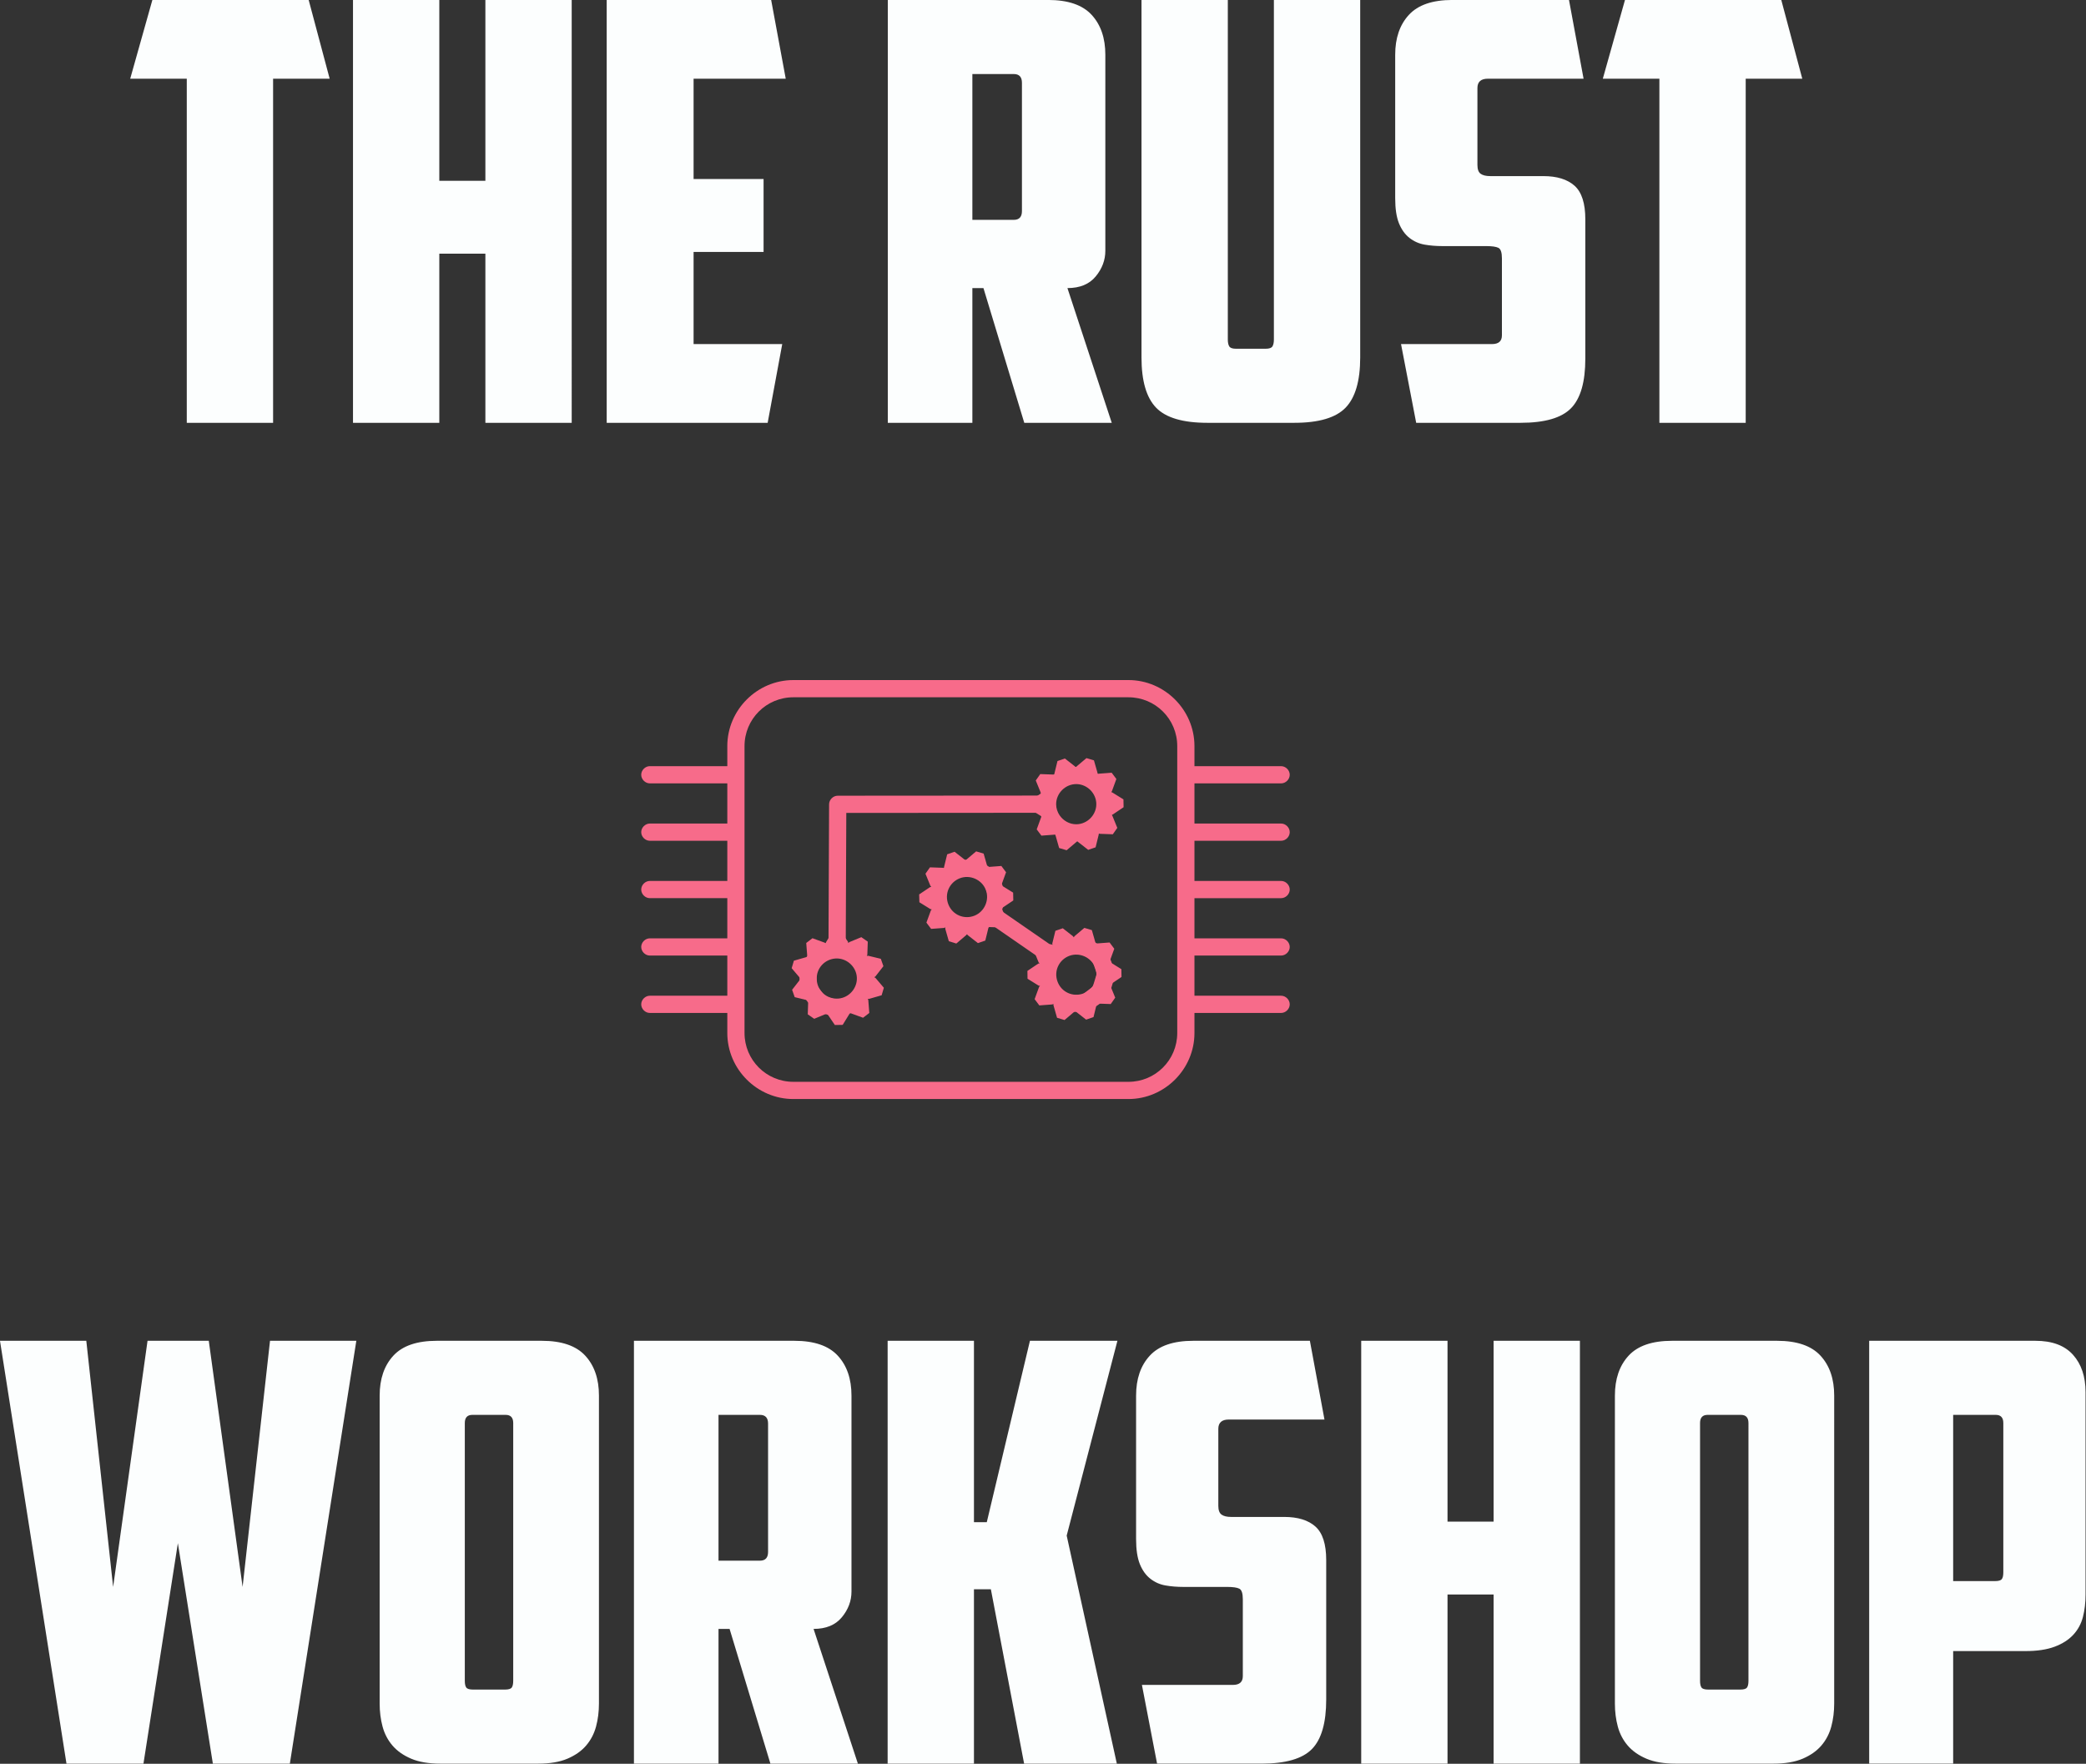 <?xml version="1.0" encoding="UTF-8" standalone="no"?>
<svg
   xmlns:dc="http://purl.org/dc/elements/1.1/"
   xmlns:cc="http://creativecommons.org/ns#"
   xmlns:rdf="http://www.w3.org/1999/02/22-rdf-syntax-ns#"
   xmlns:svg="http://www.w3.org/2000/svg"
   xmlns="http://www.w3.org/2000/svg"
   id="svg14"
   viewBox="0 0 1282.911 1084.681"
   height="1084.681"
   width="1282.911"
   version="1.1">
  <rect x="0" y="0" width="1282.911" height="1084.681" fill="#333333" stroke="none"/>
  <defs
     id="defs18" />
  <g
     style="display:none"
     id="layer1">
    <rect
       y="-159.968"
       x="-58.48"
       height="1403.683"
       width="1403.683"
       id="rect827"
       style="opacity:1;fill:#111111;fill-opacity:1;stroke:none;stroke-width:8.16;stroke-miterlimit:4;stroke-dasharray:none;stroke-opacity:1" />
  </g>
  <g
     id="g12"
     transform="matrix(7.338,0,0,7.338,-779.742,418.165)">
    <defs
       id="SvgjsDefs3103" />
    <g
       style="stroke:#f76b8a;stroke-opacity:1"
       transform="translate(186.611,16.793)"
       id="g2733">
      <path
         d="M 2.864,0.911 3.048,0.868 3.453,0.931 4.068,1.312 4.07,1.423 3.47,1.827 3.068,1.906 2.882,1.87 2.744,2.322 2.919,2.395 3.209,2.685 3.483,3.354 3.419,3.446 2.696,3.42 2.324,3.247 2.195,3.109 1.818,3.394 1.916,3.556 1.981,3.96 1.809,4.663 1.704,4.699 1.134,4.253 0.935,3.895 0.912,3.708 0.439,3.717 0.423,3.905 0.238,4.27 -0.314,4.738 -0.421,4.705 -0.62,4.01 -0.57,3.603 -0.479,3.437 -0.866,3.167 -0.99,3.31 -1.355,3.497 -2.076,3.55 -2.143,3.461 -1.895,2.782 -1.616,2.482 -1.445,2.402 -1.599,1.955 -1.784,1.998 -2.188,1.935 -2.803,1.554 -2.806,1.442 -2.205,1.039 -1.803,0.96 -1.618,0.996 -1.48,0.544 -1.654,0.47 -1.945,0.181 l -0.274,-0.67 0.064,-0.091 0.723,0.026 0.372,0.173 0.129,0.138 0.377,-0.285 -0.098,-0.162 -0.065,-0.405 0.172,-0.703 0.105,-0.036 0.57,0.446 0.199,0.358 0.023,0.188 0.473,-0.009 0.016,-0.188 0.185,-0.365 0.552,-0.467 0.107,0.032 0.199,0.696 -0.049,0.407 -0.092,0.165 0.388,0.271 0.124,-0.143 0.365,-0.187 0.721,-0.054 0.067,0.089 -0.248,0.68 -0.279,0.3 -0.171,0.08 z"
         style="fill:none;stroke:#f76b8a;stroke-width:1;stroke-opacity:1"
         id="path2731" />
    </g>
    <g
       style="fill:#fcfefe"
       transform="matrix(1.222,0,0,1.222,116.685,-70.431)"
       featureKey="nameLeftFeature-0"
       id="SvgjsG3104">
      <path
         id="path3"
         d="m 12.64,11 1.44,5.4 H 10.2 V 40 H 4.28 V 16.4 H 0.4 L 1.92,11 Z M 30.68,40 H 24.76 V 28.4 H 21.6 V 40 H 15.68 V 11 h 5.92 v 12.4 h 3.16 V 11 h 5.92 z m 2.4,-29 h 11.28 l 1,5.4 h -6.32 v 6.88 h 4.8 v 5 h -4.8 v 6.32 h 6.08 l -1,5.4 H 33.08 Z m 25.08,5.08 v 10 H 61 c 0.373,0 0.56,-0.2 0.56,-0.6 v -8.8 c 0,-0.4 -0.187,-0.6 -0.56,-0.6 z m 9.12,12.12 c 0,0.64 -0.22,1.227 -0.66,1.76 -0.44,0.533 -1.087,0.8 -1.94,0.8 L 67.72,40 h -6 l -2.8,-9.24 H 58.16 V 40 h -5.8 V 11 h 11 c 1.36,0 2.353,0.34 2.98,1.02 0.627,0.68 0.94,1.593 0.94,2.74 z m 7,11.8 c -1.68,0 -2.853,-0.347 -3.52,-1.04 -0.667,-0.693 -1,-1.84 -1,-3.44 V 11 h 5.92 v 23.28 c 0,0.213 0.033,0.373 0.1,0.48 0.067,0.107 0.22,0.16 0.46,0.16 h 2.04 c 0.24,0 0.393,-0.053 0.46,-0.16 0.067,-0.107 0.1,-0.267 0.1,-0.48 V 11 h 5.92 v 24.52 c 0,1.6 -0.333,2.747 -1,3.44 C 83.093,39.653 81.92,40 80.24,40 Z m 14.32,0 -1.04,-5.4 h 6.24 c 0.453,0 0.68,-0.2 0.68,-0.6 v -5.28 c 0,-0.4 -0.08,-0.64 -0.24,-0.72 -0.16,-0.08 -0.44,-0.12 -0.84,-0.12 h -3 c -0.427,0 -0.833,-0.033 -1.22,-0.1 -0.387,-0.067 -0.733,-0.22 -1.04,-0.46 -0.307,-0.24 -0.547,-0.573 -0.72,-1 -0.173,-0.427 -0.26,-1 -0.26,-1.72 v -9.84 c 0,-1.147 0.313,-2.06 0.94,-2.74 0.627,-0.68 1.62,-1.02 2.98,-1.02 h 8 l 1,5.4 h -6.56 c -0.48,0 -0.72,0.213 -0.72,0.64 v 5.28 c 0,0.293 0.073,0.493 0.22,0.6 0.147,0.107 0.367,0.16 0.66,0.16 h 3.64 c 0.933,0 1.647,0.22 2.14,0.66 0.493,0.44 0.74,1.207 0.74,2.3 v 9.56 c 0,1.6 -0.327,2.733 -0.98,3.4 -0.653,0.667 -1.807,1 -3.46,1 h -7.16 z m 25.04,-29 1.44,5.4 H 111.2 V 40 h -5.92 V 16.4 h -3.88 l 1.52,-5.4 z" />
    </g>
    <g
       style="fill:#f76b8a"
       transform="matrix(0.481,0,0,0.481,156.01,-13.219)"
       featureKey="inlineSymbolFeature-0"
       id="SvgjsG3105">
      <path
         id="path6"
         d="m 34.801,27.5 c -6.3,0 -11.5,5.2 -11.5,11.5 v 3.5 H 9.801 c -0.8,0 -1.5,0.7 -1.5,1.5 0,0.8 0.7,1.5 1.5,1.5 H 23.301 v 7 H 9.801 c -0.8,0 -1.5,0.7 -1.5,1.5 0,0.8 0.7,1.5 1.5,1.5 H 23.301 v 7 H 9.801 c -0.8,0 -1.5,0.7 -1.5,1.5 0,0.8 0.7,1.5 1.5,1.5 H 23.301 v 7 H 9.801 c -0.8,0 -1.5,0.7 -1.5,1.5 0,0.8 0.7,1.5 1.5,1.5 H 23.301 v 7 H 9.801 c -0.8,0 -1.5,0.7 -1.5,1.5 0,0.8 0.7,1.5 1.5,1.5 H 23.301 V 89 c 0,6.3 5.2,11.5 11.5,11.5 h 58.398 c 6.3,0 11.5,-5.2 11.5,-11.5 v -3.5 h 0.102 15 c 0.8,0 1.5,-0.7 1.5,-1.5 0,-0.8 -0.7,-1.5 -1.5,-1.5 h -15 -0.102 v -7 h 0.102 15 c 0.8,0 1.5,-0.7 1.5,-1.5 0,-0.8 -0.7,-1.5 -1.5,-1.5 h -15 -0.102 v -7 h 0.102 15 c 0.8,0 1.5,-0.7 1.5,-1.5 0,-0.8 -0.7,-1.5 -1.5,-1.5 h -15 -0.102 v -7 h 0.102 15 c 0.8,0 1.5,-0.7 1.5,-1.5 0,-0.8 -0.7,-1.5 -1.5,-1.5 h -15 -0.102 v -7 h 0.102 15 c 0.8,0 1.5,-0.7 1.5,-1.5 0,-0.8 -0.7,-1.5 -1.5,-1.5 h -15 -0.102 V 39 c 0,-6.3 -5.2,-11.5 -11.5,-11.5 z m 0,3 h 58.398 c 4.7,0 8.5,3.8 8.5,8.5 v 50 c 0,4.7 -3.8,8.5 -8.5,8.5 H 34.801 c -4.7,0 -8.5,-3.8 -8.5,-8.5 V 39 c 0,-4.7 3.8,-8.5 8.5,-8.5 z M 90.599,49.125 c 0,-3.6 -2.9,-6.5 -6.5,-6.5 -3.1,0 -5.601,2.2 -6.301,5 l -35.263,0.025 c -0.8,5.78e-4 -1.497,0.7 -1.5,1.5 l -0.101,24.043 c -3.058,0.715 -5.263,3.577 -5.04,6.769 0.251,3.591 3.347,6.282 6.938,6.03 3.591,-0.251 6.282,-3.347 6.03,-6.938 -0.203,-2.893 -2.266,-5.156 -4.922,-5.872 l 0.094,-22.532 33.763,-0.025 c 0.7,2.9 3.301,5 6.301,5 3.6,0 6.5,-2.9 6.5,-6.5 z m -0.375,27.461 c -1.241,-3.379 -4.964,-5.101 -8.343,-3.86 -0.751,0.276 -1.373,0.609 -1.927,1.132 l -8.85,-6.115 c 0.578,-1.522 0.674,-3.175 0.009,-4.847 -1.332,-3.345 -5.099,-4.966 -8.443,-3.635 -3.345,1.332 -4.966,5.099 -3.635,8.443 1.332,3.345 5.099,4.966 8.443,3.635 0.743,-0.296 1.356,-0.648 1.895,-1.185 l 8.786,6.069 c -0.619,1.506 -0.759,3.155 -0.139,4.845 1.241,3.379 4.964,5.101 8.343,3.86 3.379,-1.241 5.101,-4.964 3.86,-8.343 z M 87.599,49.125 c 0,1.9 -1.6,3.5 -3.5,3.5 -1.178,0 -2.24,-0.615 -2.878,-1.535 -0.391,-0.564 -0.622,-1.243 -0.622,-1.965 0,-1.9 1.6,-3.5 3.5,-3.5 1.9,0 3.5,1.6 3.5,3.5 z m -0.191,28.496 c 0.655,1.783 -0.295,3.837 -2.078,4.492 -1.783,0.655 -3.803,-0.201 -4.492,-2.078 -0.69,-1.877 0.295,-3.837 2.078,-4.492 1.783,-0.655 3.837,0.295 4.492,2.078 z M 68.326,64.007 c 0.703,1.765 -0.192,3.844 -1.957,4.546 -1.765,0.703 -3.807,-0.099 -4.546,-1.957 -0.74,-1.858 0.192,-3.844 1.957,-4.546 1.765,-0.703 3.844,0.192 4.546,1.957 z M 45.871,79.264 c 0.133,1.895 -1.352,3.603 -3.247,3.736 -1.895,0.133 -3.596,-1.252 -3.736,-3.247 -0.14,-1.995 1.352,-3.603 3.247,-3.736 1.895,-0.133 3.603,1.352 3.736,3.247 z"
         style="fill:#f76b8a;stroke:none" />
    </g>
    <g
       style="fill:#fcfefe"
       transform="matrix(1.222,0,0,1.222,99.661,41.941)"
       featureKey="nameRightFeature-0"
       id="SvgjsG3106">
      <path
         id="path9"
         d="m 23.92,11 h 5.92 L 25.28,40 H 20 L 17.6,24.88 15.24,40 H 9.96 L 5.4,11 h 5.92 L 13.16,27.88 15.52,11 h 4.2 l 2.32,16.88 z m 13.88,5.08 c -0.347,0 -0.52,0.187 -0.52,0.56 v 17.68 c 0,0.213 0.033,0.367 0.1,0.46 0.067,0.093 0.22,0.14 0.46,0.14 h 2.2 c 0.24,0 0.393,-0.047 0.46,-0.14 0.067,-0.093 0.1,-0.247 0.1,-0.46 V 16.64 c 0,-0.373 -0.173,-0.56 -0.52,-0.56 z m 8.68,19.8 c 0,0.56 -0.067,1.087 -0.2,1.58 -0.133,0.493 -0.36,0.927 -0.68,1.3 -0.32,0.373 -0.747,0.673 -1.28,0.9 -0.533,0.227 -1.2,0.34 -2,0.34 H 35.6 c -0.8,0 -1.467,-0.113 -2,-0.34 -0.533,-0.227 -0.96,-0.527 -1.28,-0.9 -0.32,-0.373 -0.547,-0.807 -0.68,-1.3 -0.133,-0.493 -0.2,-1.02 -0.2,-1.58 V 14.76 c 0,-1.147 0.313,-2.06 0.94,-2.74 C 33.007,11.34 34,11 35.36,11 h 7.2 c 1.36,0 2.353,0.34 2.98,1.02 0.627,0.68 0.94,1.593 0.94,2.74 z m 8.2,-19.8 v 10 h 2.84 c 0.373,0 0.56,-0.2 0.56,-0.6 v -8.8 c 0,-0.4 -0.187,-0.6 -0.56,-0.6 z M 63.8,28.2 c 0,0.64 -0.22,1.227 -0.66,1.76 -0.44,0.533 -1.087,0.8 -1.94,0.8 L 64.24,40 h -6 l -2.8,-9.24 H 54.68 V 40 h -5.8 V 11 h 11 c 1.36,0 2.353,0.34 2.98,1.02 0.627,0.68 0.94,1.593 0.94,2.74 z m 8.4,-4.76 h 0.88 L 76.04,11 h 6 L 78.56,24.36 82,40 H 75.64 L 73.36,28.04 H 72.2 V 40 H 66.28 V 11 H 72.2 Z M 84.76,40 83.72,34.6 h 6.24 c 0.453,0 0.68,-0.2 0.68,-0.6 v -5.28 c 0,-0.4 -0.08,-0.64 -0.24,-0.72 -0.16,-0.08 -0.44,-0.12 -0.84,-0.12 h -3 c -0.427,0 -0.833,-0.033 -1.22,-0.1 -0.387,-0.067 -0.733,-0.22 -1.04,-0.46 -0.307,-0.24 -0.547,-0.573 -0.72,-1 -0.173,-0.427 -0.26,-1 -0.26,-1.72 v -9.84 c 0,-1.147 0.313,-2.06 0.94,-2.74 0.627,-0.68 1.62,-1.02 2.98,-1.02 h 8 l 1,5.4 h -6.56 c -0.48,0 -0.72,0.213 -0.72,0.64 v 5.28 c 0,0.293 0.073,0.493 0.22,0.6 0.147,0.107 0.367,0.16 0.66,0.16 h 3.64 c 0.933,0 1.647,0.22 2.14,0.66 0.493,0.44 0.74,1.207 0.74,2.3 v 9.56 c 0,1.6 -0.327,2.733 -0.98,3.4 -0.653,0.667 -1.807,1 -3.46,1 h -7.16 z m 29,0 h -5.92 V 28.4 h -3.16 V 40 H 98.76 V 11 h 5.92 v 12.4 h 3.16 V 11 h 5.92 z m 8.76,-23.92 c -0.347,0 -0.52,0.187 -0.52,0.56 v 17.68 c 0,0.213 0.033,0.367 0.1,0.46 0.067,0.093 0.22,0.14 0.46,0.14 h 2.2 c 0.24,0 0.393,-0.047 0.46,-0.14 0.067,-0.093 0.1,-0.247 0.1,-0.46 V 16.64 c 0,-0.373 -0.173,-0.56 -0.52,-0.56 z m 8.68,19.8 c 0,0.56 -0.067,1.087 -0.2,1.58 -0.133,0.493 -0.36,0.927 -0.68,1.3 -0.32,0.373 -0.747,0.673 -1.28,0.9 -0.533,0.227 -1.2,0.34 -2,0.34 h -6.72 c -0.8,0 -1.467,-0.113 -2,-0.34 -0.533,-0.227 -0.96,-0.527 -1.28,-0.9 -0.32,-0.373 -0.547,-0.807 -0.68,-1.3 -0.133,-0.493 -0.2,-1.02 -0.2,-1.58 V 14.76 c 0,-1.147 0.313,-2.06 0.94,-2.74 0.627,-0.68 1.62,-1.02 2.98,-1.02 h 7.2 c 1.36,0 2.353,0.34 2.98,1.02 0.627,0.68 0.94,1.593 0.94,2.74 z m 8.16,-19.8 v 11.4 h 2.88 c 0.24,0 0.393,-0.047 0.46,-0.14 0.067,-0.093 0.1,-0.247 0.1,-0.46 v -10.24 c 0,-0.373 -0.173,-0.56 -0.52,-0.56 h -2.92 z M 145,11 c 1.147,0 2.007,0.32 2.58,0.96 0.573,0.64 0.86,1.493 0.86,2.56 v 13.88 c 0,0.56 -0.06,1.073 -0.18,1.54 -0.12,0.467 -0.34,0.873 -0.66,1.22 -0.32,0.347 -0.747,0.62 -1.28,0.82 -0.533,0.2 -1.2,0.3 -2,0.3 h -4.96 v 7.72 h -5.76 v -29 H 145 Z" />
    </g>
    <path
       d="m 198.72,9.889 0.184,-0.043 0.405,0.063 0.615,0.381 0.002,0.112 -0.6,0.404 -0.402,0.079 -0.186,-0.036 -0.138,0.452 0.174,0.073 0.29,0.289 0.274,0.67 -0.064,0.091 -0.723,-0.026 -0.372,-0.173 -0.129,-0.138 -0.377,0.285 0.098,0.162 0.065,0.405 -0.172,0.703 -0.105,0.036 -0.57,-0.446 -0.199,-0.358 -0.023,-0.188 -0.473,0.009 -0.016,0.188 -0.185,0.365 -0.552,0.467 -0.107,-0.032 -0.199,-0.696 0.049,-0.407 0.092,-0.165 -0.388,-0.271 -0.124,0.143 -0.365,0.187 -0.721,0.054 -0.067,-0.089 0.248,-0.68 0.279,-0.3 0.171,-0.08 -0.155,-0.447 -0.184,0.043 -0.405,-0.063 -0.615,-0.381 -0.002,-0.112 0.6,-0.404 0.402,-0.079 0.186,0.036 0.138,-0.452 -0.174,-0.073 -0.29,-0.289 -0.274,-0.67 0.064,-0.091 0.723,0.026 0.372,0.173 0.129,0.138 0.377,-0.285 -0.098,-0.162 -0.065,-0.405 0.172,-0.703 0.105,-0.036 0.57,0.446 0.199,0.358 0.023,0.188 0.473,-0.009 0.016,-0.188 0.185,-0.365 0.552,-0.467 0.107,0.032 0.199,0.696 -0.049,0.407 -0.092,0.165 0.388,0.271 0.124,-0.143 0.365,-0.187 0.721,-0.054 0.067,0.089 -0.248,0.68 -0.279,0.3 -0.171,0.08 z"
       style="fill:none;stroke:#f76b8a;stroke-width:1;stroke-opacity:1"
       id="path2731-3" />
    <path
       d="m 178.758,25.164 0.189,0.015 0.366,0.184 0.469,0.551 -0.032,0.107 -0.695,0.2 -0.407,-0.048 -0.166,-0.091 -0.27,0.388 0.143,0.123 0.188,0.364 0.055,0.721 -0.089,0.068 -0.68,-0.247 -0.301,-0.278 -0.08,-0.171 -0.446,0.156 0.044,0.184 -0.062,0.405 -0.379,0.616 -0.112,0.002 -0.405,-0.599 -0.08,-0.402 0.036,-0.186 -0.453,-0.136 -0.073,0.175 -0.288,0.291 -0.669,0.276 -0.092,-0.064 0.024,-0.723 0.172,-0.372 0.138,-0.129 -0.286,-0.376 -0.162,0.098 -0.404,0.066 -0.703,-0.17 -0.037,-0.105 0.445,-0.571 0.358,-0.2 0.188,-0.024 -0.01,-0.473 -0.189,-0.015 -0.366,-0.184 -0.469,-0.551 0.032,-0.107 0.695,-0.2 0.407,0.048 0.166,0.091 0.27,-0.388 -0.143,-0.123 -0.188,-0.364 -0.055,-0.721 0.089,-0.068 0.68,0.247 0.301,0.278 0.08,0.171 0.446,-0.156 -0.044,-0.184 0.062,-0.405 0.379,-0.616 0.112,-0.002 0.405,0.599 0.08,0.402 -0.036,0.186 0.453,0.136 0.073,-0.175 0.288,-0.291 0.669,-0.276 0.092,0.064 -0.024,0.723 -0.172,0.372 -0.138,0.129 0.286,0.376 0.162,-0.098 0.404,-0.066 0.703,0.17 0.037,0.105 -0.445,0.571 -0.358,0.2 -0.188,0.024 z"
       style="fill:none;stroke:#f76b8a;stroke-width:1;stroke-opacity:1"
       id="path2731-3-6" />
    <path
       d="m 198.545,24.117 0.184,-0.043 0.405,0.063 0.615,0.381 0.002,0.112 -0.6,0.404 -0.402,0.079 -0.186,-0.036 -0.138,0.452 0.174,0.073 0.29,0.289 0.274,0.67 -0.064,0.091 -0.723,-0.026 -0.372,-0.173 -0.129,-0.138 -0.377,0.285 0.098,0.162 0.065,0.405 -0.172,0.703 -0.105,0.036 -0.57,-0.446 -0.199,-0.358 -0.023,-0.188 -0.473,0.009 -0.016,0.188 -0.185,0.365 -0.552,0.467 -0.107,-0.032 -0.199,-0.696 0.049,-0.407 0.092,-0.165 -0.388,-0.271 -0.124,0.143 -0.365,0.187 -0.721,0.054 -0.067,-0.089 0.248,-0.68 0.279,-0.3 0.171,-0.08 -0.155,-0.447 -0.184,0.043 -0.405,-0.063 -0.615,-0.381 -0.002,-0.112 0.6,-0.404 0.402,-0.079 0.186,0.036 0.138,-0.452 -0.174,-0.073 -0.29,-0.289 -0.274,-0.67 0.064,-0.091 0.723,0.026 0.372,0.173 0.129,0.138 0.377,-0.285 -0.098,-0.162 -0.065,-0.405 0.172,-0.703 0.105,-0.036 0.57,0.446 0.199,0.358 0.023,0.188 0.473,-0.009 0.016,-0.188 0.185,-0.365 0.552,-0.467 0.107,0.032 0.199,0.696 -0.049,0.407 -0.092,0.165 0.388,0.271 0.124,-0.143 0.365,-0.187 0.721,-0.054 0.067,0.089 -0.248,0.68 -0.279,0.3 -0.171,0.08 z"
       style="fill:none;stroke:#f76b8a;stroke-width:1;stroke-opacity:1"
       id="path2731-3-7" />
  </g>
</svg>
